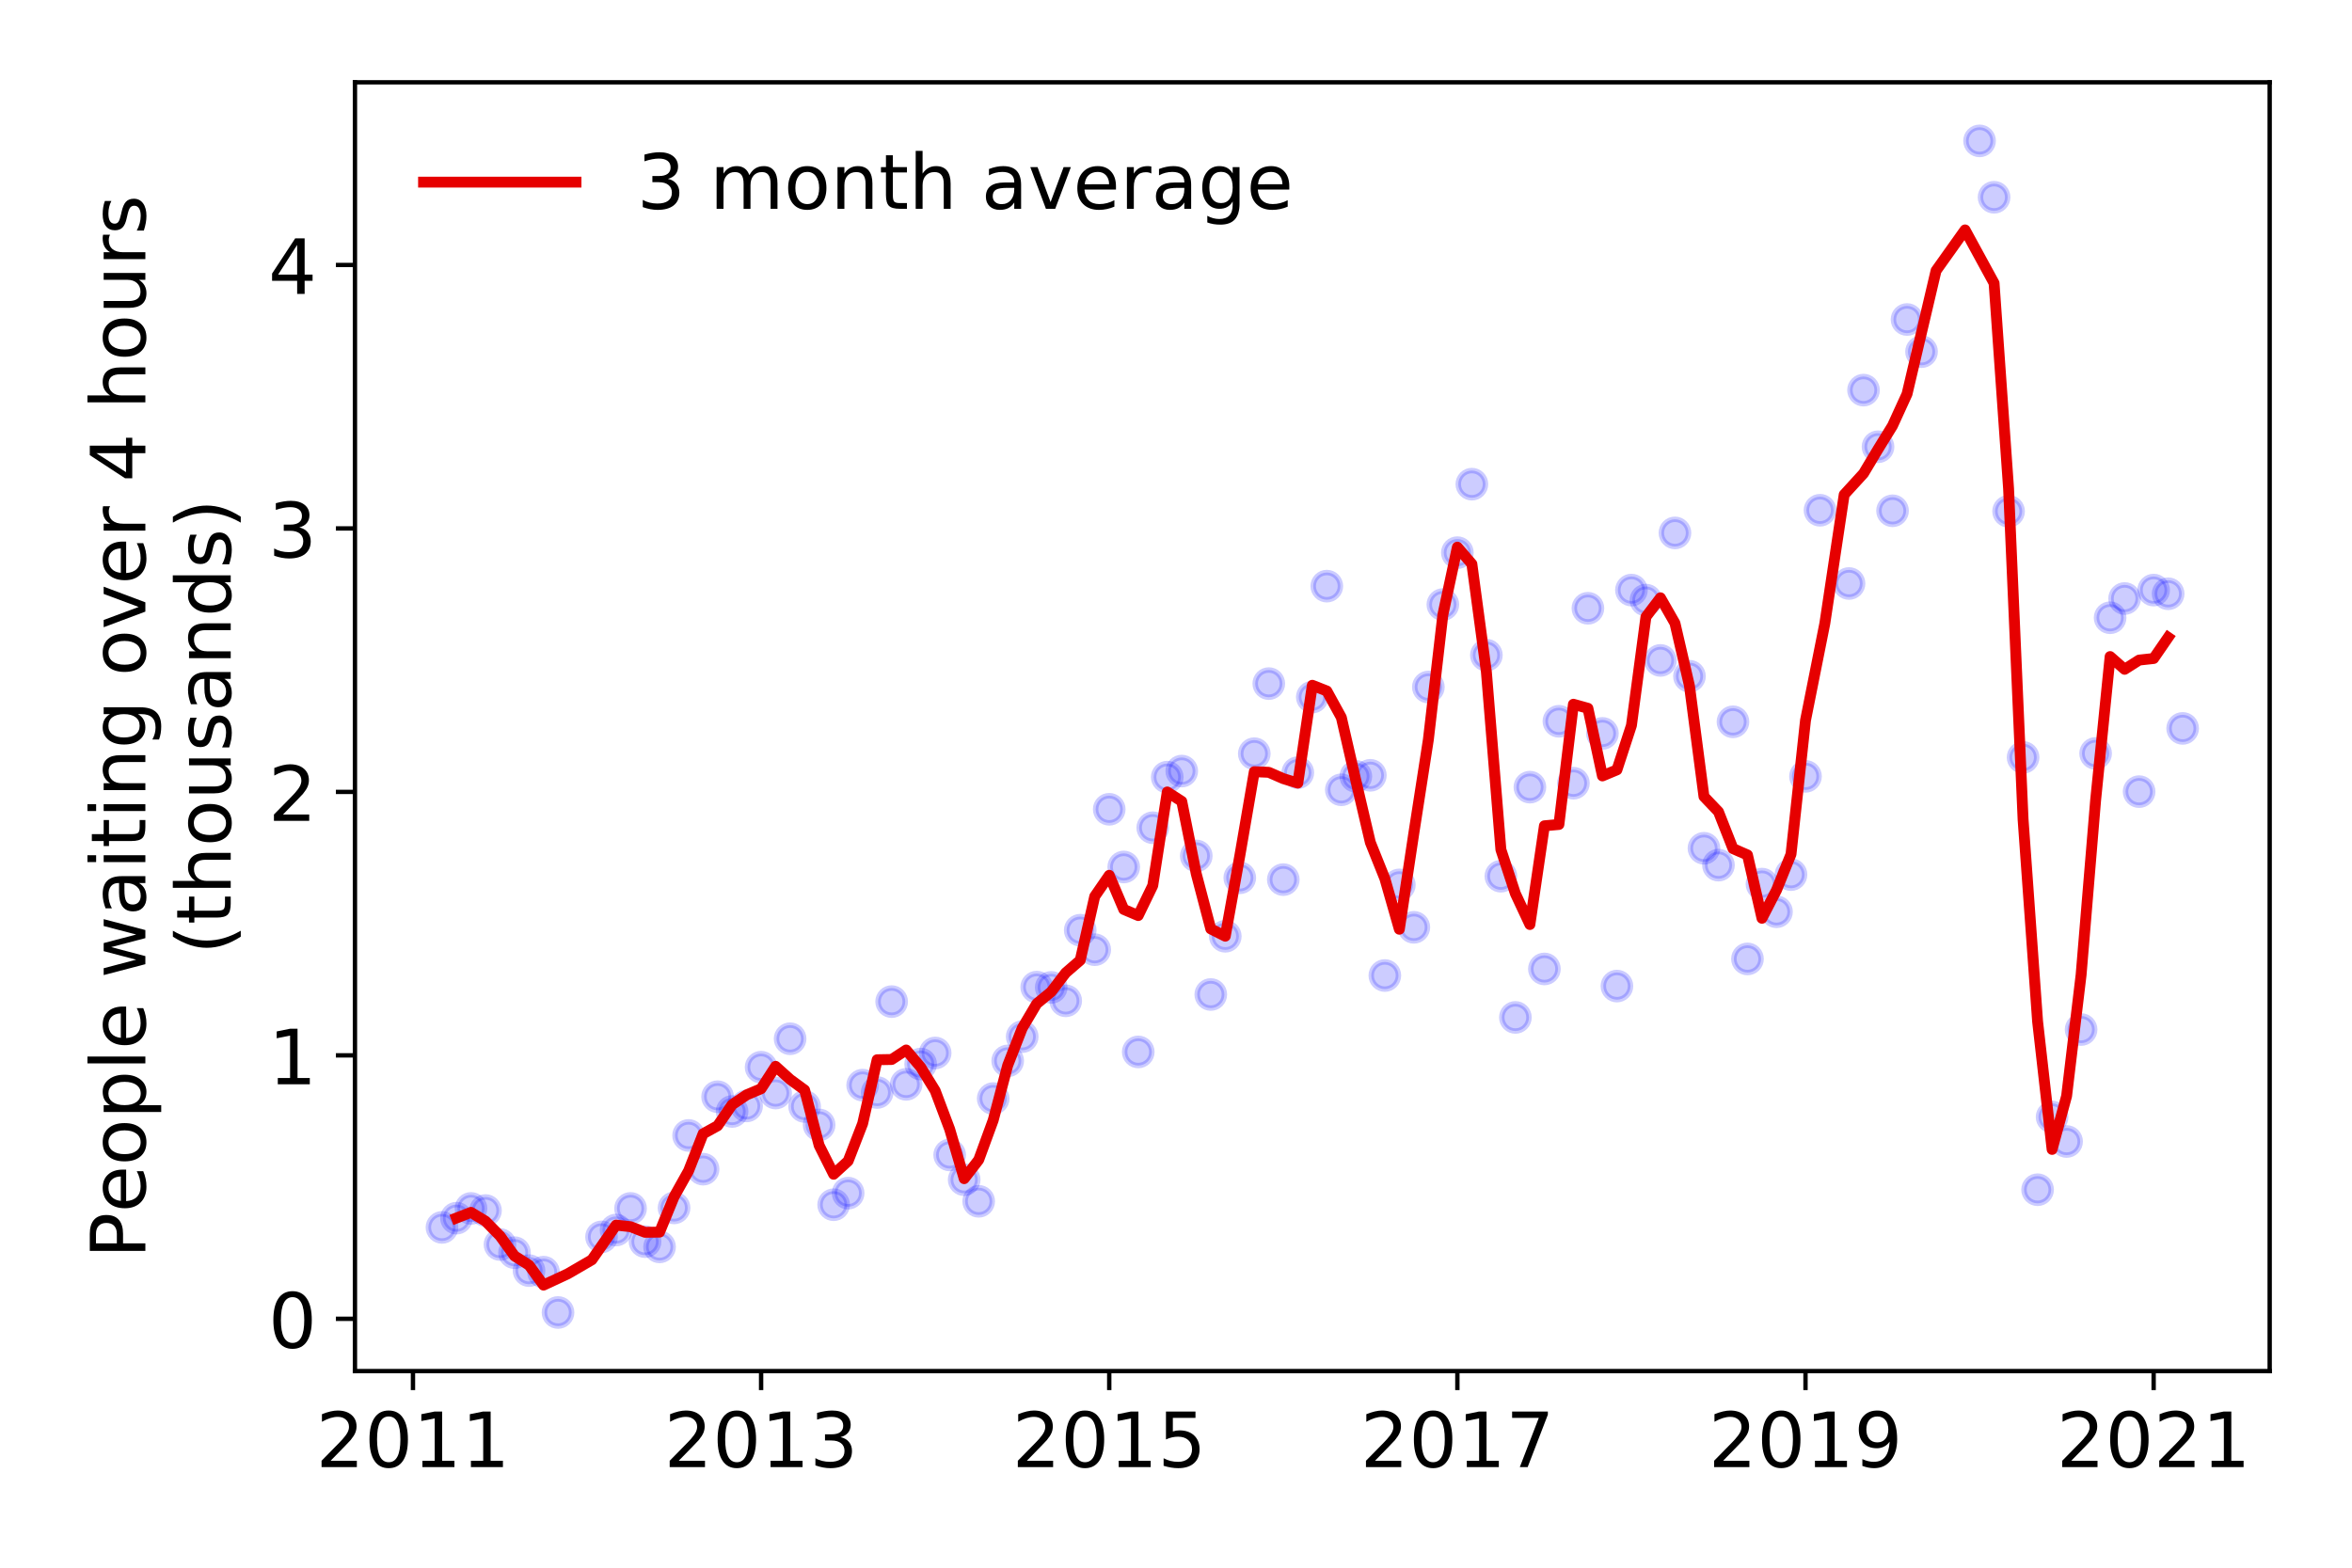 <?xml version="1.0" encoding="utf-8" standalone="no"?>
<!DOCTYPE svg PUBLIC "-//W3C//DTD SVG 1.1//EN"
  "http://www.w3.org/Graphics/SVG/1.1/DTD/svg11.dtd">
<!-- Created with matplotlib (https://matplotlib.org/) -->
<svg height="288pt" version="1.1" viewBox="0 0 432 288" width="432pt" xmlns="http://www.w3.org/2000/svg" xmlns:xlink="http://www.w3.org/1999/xlink">
 <defs>
  <style type="text/css">
*{stroke-linecap:butt;stroke-linejoin:round;}
  </style>
 </defs>
 <g id="figure_1">
  <g id="patch_1">
   <path d="M 0 288 
L 432 288 
L 432 0 
L 0 0 
z
" style="fill:#ffffff;"/>
  </g>
  <g id="axes_1">
   <g id="patch_2">
    <path d="M 65.195 251.88 
L 416.88 251.88 
L 416.88 15.12 
L 65.195 15.12 
z
" style="fill:#ffffff;"/>
   </g>
   <g id="matplotlib.axis_1">
    <g id="xtick_1">
     <g id="line2d_1">
      <defs>
       <path d="M 0 0 
L 0 3.5 
" id="meab09687ea" style="stroke:#000000;stroke-width:0.8;"/>
      </defs>
      <g>
       <use style="stroke:#000000;stroke-width:0.8;" x="75.852" xlink:href="#meab09687ea" y="251.88"/>
      </g>
     </g>
     <g id="text_1">
      <!-- 2011 -->
      <defs>
       <path d="M 19.188 8.297 
L 53.609 8.297 
L 53.609 0 
L 7.328 0 
L 7.328 8.297 
Q 12.938 14.109 22.625 23.891 
Q 32.328 33.688 34.812 36.531 
Q 39.547 41.844 41.422 45.531 
Q 43.312 49.219 43.312 52.781 
Q 43.312 58.594 39.234 62.25 
Q 35.156 65.922 28.609 65.922 
Q 23.969 65.922 18.812 64.312 
Q 13.672 62.703 7.812 59.422 
L 7.812 69.391 
Q 13.766 71.781 18.938 73 
Q 24.125 74.219 28.422 74.219 
Q 39.75 74.219 46.484 68.547 
Q 53.219 62.891 53.219 53.422 
Q 53.219 48.922 51.531 44.891 
Q 49.859 40.875 45.406 35.406 
Q 44.188 33.984 37.641 27.219 
Q 31.109 20.453 19.188 8.297 
z
" id="DejaVuSans-50"/>
       <path d="M 31.781 66.406 
Q 24.172 66.406 20.328 58.906 
Q 16.5 51.422 16.5 36.375 
Q 16.5 21.391 20.328 13.891 
Q 24.172 6.391 31.781 6.391 
Q 39.453 6.391 43.281 13.891 
Q 47.125 21.391 47.125 36.375 
Q 47.125 51.422 43.281 58.906 
Q 39.453 66.406 31.781 66.406 
z
M 31.781 74.219 
Q 44.047 74.219 50.516 64.516 
Q 56.984 54.828 56.984 36.375 
Q 56.984 17.969 50.516 8.266 
Q 44.047 -1.422 31.781 -1.422 
Q 19.531 -1.422 13.062 8.266 
Q 6.594 17.969 6.594 36.375 
Q 6.594 54.828 13.062 64.516 
Q 19.531 74.219 31.781 74.219 
z
" id="DejaVuSans-48"/>
       <path d="M 12.406 8.297 
L 28.516 8.297 
L 28.516 63.922 
L 10.984 60.406 
L 10.984 69.391 
L 28.422 72.906 
L 38.281 72.906 
L 38.281 8.297 
L 54.391 8.297 
L 54.391 0 
L 12.406 0 
z
" id="DejaVuSans-49"/>
      </defs>
      <g transform="translate(58.037 269.518)scale(0.14 -0.14)">
       <use xlink:href="#DejaVuSans-50"/>
       <use x="63.623" xlink:href="#DejaVuSans-48"/>
       <use x="127.246" xlink:href="#DejaVuSans-49"/>
       <use x="190.869" xlink:href="#DejaVuSans-49"/>
      </g>
     </g>
    </g>
    <g id="xtick_2">
     <g id="line2d_2">
      <g>
       <use style="stroke:#000000;stroke-width:0.8;" x="139.795" xlink:href="#meab09687ea" y="251.88"/>
      </g>
     </g>
     <g id="text_2">
      <!-- 2013 -->
      <defs>
       <path d="M 40.578 39.312 
Q 47.656 37.797 51.625 33 
Q 55.609 28.219 55.609 21.188 
Q 55.609 10.406 48.188 4.484 
Q 40.766 -1.422 27.094 -1.422 
Q 22.516 -1.422 17.656 -0.516 
Q 12.797 0.391 7.625 2.203 
L 7.625 11.719 
Q 11.719 9.328 16.594 8.109 
Q 21.484 6.891 26.812 6.891 
Q 36.078 6.891 40.938 10.547 
Q 45.797 14.203 45.797 21.188 
Q 45.797 27.641 41.281 31.266 
Q 36.766 34.906 28.719 34.906 
L 20.219 34.906 
L 20.219 43.016 
L 29.109 43.016 
Q 36.375 43.016 40.234 45.922 
Q 44.094 48.828 44.094 54.297 
Q 44.094 59.906 40.109 62.906 
Q 36.141 65.922 28.719 65.922 
Q 24.656 65.922 20.016 65.031 
Q 15.375 64.156 9.812 62.312 
L 9.812 71.094 
Q 15.438 72.656 20.344 73.438 
Q 25.25 74.219 29.594 74.219 
Q 40.828 74.219 47.359 69.109 
Q 53.906 64.016 53.906 55.328 
Q 53.906 49.266 50.438 45.094 
Q 46.969 40.922 40.578 39.312 
z
" id="DejaVuSans-51"/>
      </defs>
      <g transform="translate(121.98 269.518)scale(0.14 -0.14)">
       <use xlink:href="#DejaVuSans-50"/>
       <use x="63.623" xlink:href="#DejaVuSans-48"/>
       <use x="127.246" xlink:href="#DejaVuSans-49"/>
       <use x="190.869" xlink:href="#DejaVuSans-51"/>
      </g>
     </g>
    </g>
    <g id="xtick_3">
     <g id="line2d_3">
      <g>
       <use style="stroke:#000000;stroke-width:0.8;" x="203.738" xlink:href="#meab09687ea" y="251.88"/>
      </g>
     </g>
     <g id="text_3">
      <!-- 2015 -->
      <defs>
       <path d="M 10.797 72.906 
L 49.516 72.906 
L 49.516 64.594 
L 19.828 64.594 
L 19.828 46.734 
Q 21.969 47.469 24.109 47.828 
Q 26.266 48.188 28.422 48.188 
Q 40.625 48.188 47.75 41.5 
Q 54.891 34.812 54.891 23.391 
Q 54.891 11.625 47.562 5.094 
Q 40.234 -1.422 26.906 -1.422 
Q 22.312 -1.422 17.547 -0.641 
Q 12.797 0.141 7.719 1.703 
L 7.719 11.625 
Q 12.109 9.234 16.797 8.062 
Q 21.484 6.891 26.703 6.891 
Q 35.156 6.891 40.078 11.328 
Q 45.016 15.766 45.016 23.391 
Q 45.016 31 40.078 35.438 
Q 35.156 39.891 26.703 39.891 
Q 22.75 39.891 18.812 39.016 
Q 14.891 38.141 10.797 36.281 
z
" id="DejaVuSans-53"/>
      </defs>
      <g transform="translate(185.923 269.518)scale(0.14 -0.14)">
       <use xlink:href="#DejaVuSans-50"/>
       <use x="63.623" xlink:href="#DejaVuSans-48"/>
       <use x="127.246" xlink:href="#DejaVuSans-49"/>
       <use x="190.869" xlink:href="#DejaVuSans-53"/>
      </g>
     </g>
    </g>
    <g id="xtick_4">
     <g id="line2d_4">
      <g>
       <use style="stroke:#000000;stroke-width:0.8;" x="267.68" xlink:href="#meab09687ea" y="251.88"/>
      </g>
     </g>
     <g id="text_4">
      <!-- 2017 -->
      <defs>
       <path d="M 8.203 72.906 
L 55.078 72.906 
L 55.078 68.703 
L 28.609 0 
L 18.312 0 
L 43.219 64.594 
L 8.203 64.594 
z
" id="DejaVuSans-55"/>
      </defs>
      <g transform="translate(249.865 269.518)scale(0.14 -0.14)">
       <use xlink:href="#DejaVuSans-50"/>
       <use x="63.623" xlink:href="#DejaVuSans-48"/>
       <use x="127.246" xlink:href="#DejaVuSans-49"/>
       <use x="190.869" xlink:href="#DejaVuSans-55"/>
      </g>
     </g>
    </g>
    <g id="xtick_5">
     <g id="line2d_5">
      <g>
       <use style="stroke:#000000;stroke-width:0.8;" x="331.623" xlink:href="#meab09687ea" y="251.88"/>
      </g>
     </g>
     <g id="text_5">
      <!-- 2019 -->
      <defs>
       <path d="M 10.984 1.516 
L 10.984 10.5 
Q 14.703 8.734 18.5 7.812 
Q 22.312 6.891 25.984 6.891 
Q 35.75 6.891 40.891 13.453 
Q 46.047 20.016 46.781 33.406 
Q 43.953 29.203 39.594 26.953 
Q 35.25 24.703 29.984 24.703 
Q 19.047 24.703 12.672 31.312 
Q 6.297 37.938 6.297 49.422 
Q 6.297 60.641 12.938 67.422 
Q 19.578 74.219 30.609 74.219 
Q 43.266 74.219 49.922 64.516 
Q 56.594 54.828 56.594 36.375 
Q 56.594 19.141 48.406 8.859 
Q 40.234 -1.422 26.422 -1.422 
Q 22.703 -1.422 18.891 -0.688 
Q 15.094 0.047 10.984 1.516 
z
M 30.609 32.422 
Q 37.25 32.422 41.125 36.953 
Q 45.016 41.5 45.016 49.422 
Q 45.016 57.281 41.125 61.844 
Q 37.25 66.406 30.609 66.406 
Q 23.969 66.406 20.094 61.844 
Q 16.219 57.281 16.219 49.422 
Q 16.219 41.5 20.094 36.953 
Q 23.969 32.422 30.609 32.422 
z
" id="DejaVuSans-57"/>
      </defs>
      <g transform="translate(313.808 269.518)scale(0.14 -0.14)">
       <use xlink:href="#DejaVuSans-50"/>
       <use x="63.623" xlink:href="#DejaVuSans-48"/>
       <use x="127.246" xlink:href="#DejaVuSans-49"/>
       <use x="190.869" xlink:href="#DejaVuSans-57"/>
      </g>
     </g>
    </g>
    <g id="xtick_6">
     <g id="line2d_6">
      <g>
       <use style="stroke:#000000;stroke-width:0.8;" x="395.566" xlink:href="#meab09687ea" y="251.88"/>
      </g>
     </g>
     <g id="text_6">
      <!-- 2021 -->
      <g transform="translate(377.751 269.518)scale(0.14 -0.14)">
       <use xlink:href="#DejaVuSans-50"/>
       <use x="63.623" xlink:href="#DejaVuSans-48"/>
       <use x="127.246" xlink:href="#DejaVuSans-50"/>
       <use x="190.869" xlink:href="#DejaVuSans-49"/>
      </g>
     </g>
    </g>
   </g>
   <g id="matplotlib.axis_2">
    <g id="ytick_1">
     <g id="line2d_7">
      <defs>
       <path d="M 0 0 
L -3.5 0 
" id="m42b4fc6ea0" style="stroke:#000000;stroke-width:0.8;"/>
      </defs>
      <g>
       <use style="stroke:#000000;stroke-width:0.8;" x="65.195" xlink:href="#m42b4fc6ea0" y="242.28"/>
      </g>
     </g>
     <g id="text_7">
      <!-- 0 -->
      <g transform="translate(49.288 247.599)scale(0.14 -0.14)">
       <use xlink:href="#DejaVuSans-48"/>
      </g>
     </g>
    </g>
    <g id="ytick_2">
     <g id="line2d_8">
      <g>
       <use style="stroke:#000000;stroke-width:0.8;" x="65.195" xlink:href="#m42b4fc6ea0" y="193.879"/>
      </g>
     </g>
     <g id="text_8">
      <!-- 1 -->
      <g transform="translate(49.288 199.198)scale(0.14 -0.14)">
       <use xlink:href="#DejaVuSans-49"/>
      </g>
     </g>
    </g>
    <g id="ytick_3">
     <g id="line2d_9">
      <g>
       <use style="stroke:#000000;stroke-width:0.8;" x="65.195" xlink:href="#m42b4fc6ea0" y="145.479"/>
      </g>
     </g>
     <g id="text_9">
      <!-- 2 -->
      <g transform="translate(49.288 150.798)scale(0.14 -0.14)">
       <use xlink:href="#DejaVuSans-50"/>
      </g>
     </g>
    </g>
    <g id="ytick_4">
     <g id="line2d_10">
      <g>
       <use style="stroke:#000000;stroke-width:0.8;" x="65.195" xlink:href="#m42b4fc6ea0" y="97.079"/>
      </g>
     </g>
     <g id="text_10">
      <!-- 3 -->
      <g transform="translate(49.288 102.398)scale(0.14 -0.14)">
       <use xlink:href="#DejaVuSans-51"/>
      </g>
     </g>
    </g>
    <g id="ytick_5">
     <g id="line2d_11">
      <g>
       <use style="stroke:#000000;stroke-width:0.8;" x="65.195" xlink:href="#m42b4fc6ea0" y="48.678"/>
      </g>
     </g>
     <g id="text_11">
      <!-- 4 -->
      <defs>
       <path d="M 37.797 64.312 
L 12.891 25.391 
L 37.797 25.391 
z
M 35.203 72.906 
L 47.609 72.906 
L 47.609 25.391 
L 58.016 25.391 
L 58.016 17.188 
L 47.609 17.188 
L 47.609 0 
L 37.797 0 
L 37.797 17.188 
L 4.891 17.188 
L 4.891 26.703 
z
" id="DejaVuSans-52"/>
      </defs>
      <g transform="translate(49.288 53.997)scale(0.14 -0.14)">
       <use xlink:href="#DejaVuSans-52"/>
      </g>
     </g>
    </g>
    <g id="text_12">
     <!-- People waiting over 4 hours -->
     <defs>
      <path d="M 19.672 64.797 
L 19.672 37.406 
L 32.078 37.406 
Q 38.969 37.406 42.719 40.969 
Q 46.484 44.531 46.484 51.125 
Q 46.484 57.672 42.719 61.234 
Q 38.969 64.797 32.078 64.797 
z
M 9.812 72.906 
L 32.078 72.906 
Q 44.344 72.906 50.609 67.359 
Q 56.891 61.812 56.891 51.125 
Q 56.891 40.328 50.609 34.812 
Q 44.344 29.297 32.078 29.297 
L 19.672 29.297 
L 19.672 0 
L 9.812 0 
z
" id="DejaVuSans-80"/>
      <path d="M 56.203 29.594 
L 56.203 25.203 
L 14.891 25.203 
Q 15.484 15.922 20.484 11.062 
Q 25.484 6.203 34.422 6.203 
Q 39.594 6.203 44.453 7.469 
Q 49.312 8.734 54.109 11.281 
L 54.109 2.781 
Q 49.266 0.734 44.188 -0.344 
Q 39.109 -1.422 33.891 -1.422 
Q 20.797 -1.422 13.156 6.188 
Q 5.516 13.812 5.516 26.812 
Q 5.516 40.234 12.766 48.109 
Q 20.016 56 32.328 56 
Q 43.359 56 49.781 48.891 
Q 56.203 41.797 56.203 29.594 
z
M 47.219 32.234 
Q 47.125 39.594 43.094 43.984 
Q 39.062 48.391 32.422 48.391 
Q 24.906 48.391 20.391 44.141 
Q 15.875 39.891 15.188 32.172 
z
" id="DejaVuSans-101"/>
      <path d="M 30.609 48.391 
Q 23.391 48.391 19.188 42.75 
Q 14.984 37.109 14.984 27.297 
Q 14.984 17.484 19.156 11.844 
Q 23.344 6.203 30.609 6.203 
Q 37.797 6.203 41.984 11.859 
Q 46.188 17.531 46.188 27.297 
Q 46.188 37.016 41.984 42.703 
Q 37.797 48.391 30.609 48.391 
z
M 30.609 56 
Q 42.328 56 49.016 48.375 
Q 55.719 40.766 55.719 27.297 
Q 55.719 13.875 49.016 6.219 
Q 42.328 -1.422 30.609 -1.422 
Q 18.844 -1.422 12.172 6.219 
Q 5.516 13.875 5.516 27.297 
Q 5.516 40.766 12.172 48.375 
Q 18.844 56 30.609 56 
z
" id="DejaVuSans-111"/>
      <path d="M 18.109 8.203 
L 18.109 -20.797 
L 9.078 -20.797 
L 9.078 54.688 
L 18.109 54.688 
L 18.109 46.391 
Q 20.953 51.266 25.266 53.625 
Q 29.594 56 35.594 56 
Q 45.562 56 51.781 48.094 
Q 58.016 40.188 58.016 27.297 
Q 58.016 14.406 51.781 6.484 
Q 45.562 -1.422 35.594 -1.422 
Q 29.594 -1.422 25.266 0.953 
Q 20.953 3.328 18.109 8.203 
z
M 48.688 27.297 
Q 48.688 37.203 44.609 42.844 
Q 40.531 48.484 33.406 48.484 
Q 26.266 48.484 22.188 42.844 
Q 18.109 37.203 18.109 27.297 
Q 18.109 17.391 22.188 11.75 
Q 26.266 6.109 33.406 6.109 
Q 40.531 6.109 44.609 11.75 
Q 48.688 17.391 48.688 27.297 
z
" id="DejaVuSans-112"/>
      <path d="M 9.422 75.984 
L 18.406 75.984 
L 18.406 0 
L 9.422 0 
z
" id="DejaVuSans-108"/>
      <path id="DejaVuSans-32"/>
      <path d="M 4.203 54.688 
L 13.188 54.688 
L 24.422 12.016 
L 35.594 54.688 
L 46.188 54.688 
L 57.422 12.016 
L 68.609 54.688 
L 77.594 54.688 
L 63.281 0 
L 52.688 0 
L 40.922 44.828 
L 29.109 0 
L 18.5 0 
z
" id="DejaVuSans-119"/>
      <path d="M 34.281 27.484 
Q 23.391 27.484 19.188 25 
Q 14.984 22.516 14.984 16.5 
Q 14.984 11.719 18.141 8.906 
Q 21.297 6.109 26.703 6.109 
Q 34.188 6.109 38.703 11.406 
Q 43.219 16.703 43.219 25.484 
L 43.219 27.484 
z
M 52.203 31.203 
L 52.203 0 
L 43.219 0 
L 43.219 8.297 
Q 40.141 3.328 35.547 0.953 
Q 30.953 -1.422 24.312 -1.422 
Q 15.922 -1.422 10.953 3.297 
Q 6 8.016 6 15.922 
Q 6 25.141 12.172 29.828 
Q 18.359 34.516 30.609 34.516 
L 43.219 34.516 
L 43.219 35.406 
Q 43.219 41.609 39.141 45 
Q 35.062 48.391 27.688 48.391 
Q 23 48.391 18.547 47.266 
Q 14.109 46.141 10.016 43.891 
L 10.016 52.203 
Q 14.938 54.109 19.578 55.047 
Q 24.219 56 28.609 56 
Q 40.484 56 46.344 49.844 
Q 52.203 43.703 52.203 31.203 
z
" id="DejaVuSans-97"/>
      <path d="M 9.422 54.688 
L 18.406 54.688 
L 18.406 0 
L 9.422 0 
z
M 9.422 75.984 
L 18.406 75.984 
L 18.406 64.594 
L 9.422 64.594 
z
" id="DejaVuSans-105"/>
      <path d="M 18.312 70.219 
L 18.312 54.688 
L 36.812 54.688 
L 36.812 47.703 
L 18.312 47.703 
L 18.312 18.016 
Q 18.312 11.328 20.141 9.422 
Q 21.969 7.516 27.594 7.516 
L 36.812 7.516 
L 36.812 0 
L 27.594 0 
Q 17.188 0 13.234 3.875 
Q 9.281 7.766 9.281 18.016 
L 9.281 47.703 
L 2.688 47.703 
L 2.688 54.688 
L 9.281 54.688 
L 9.281 70.219 
z
" id="DejaVuSans-116"/>
      <path d="M 54.891 33.016 
L 54.891 0 
L 45.906 0 
L 45.906 32.719 
Q 45.906 40.484 42.875 44.328 
Q 39.844 48.188 33.797 48.188 
Q 26.516 48.188 22.312 43.547 
Q 18.109 38.922 18.109 30.906 
L 18.109 0 
L 9.078 0 
L 9.078 54.688 
L 18.109 54.688 
L 18.109 46.188 
Q 21.344 51.125 25.703 53.562 
Q 30.078 56 35.797 56 
Q 45.219 56 50.047 50.172 
Q 54.891 44.344 54.891 33.016 
z
" id="DejaVuSans-110"/>
      <path d="M 45.406 27.984 
Q 45.406 37.75 41.375 43.109 
Q 37.359 48.484 30.078 48.484 
Q 22.859 48.484 18.828 43.109 
Q 14.797 37.75 14.797 27.984 
Q 14.797 18.266 18.828 12.891 
Q 22.859 7.516 30.078 7.516 
Q 37.359 7.516 41.375 12.891 
Q 45.406 18.266 45.406 27.984 
z
M 54.391 6.781 
Q 54.391 -7.172 48.188 -13.984 
Q 42 -20.797 29.203 -20.797 
Q 24.469 -20.797 20.266 -20.094 
Q 16.062 -19.391 12.109 -17.922 
L 12.109 -9.188 
Q 16.062 -11.328 19.922 -12.344 
Q 23.781 -13.375 27.781 -13.375 
Q 36.625 -13.375 41.016 -8.766 
Q 45.406 -4.156 45.406 5.172 
L 45.406 9.625 
Q 42.625 4.781 38.281 2.391 
Q 33.938 0 27.875 0 
Q 17.828 0 11.672 7.656 
Q 5.516 15.328 5.516 27.984 
Q 5.516 40.672 11.672 48.328 
Q 17.828 56 27.875 56 
Q 33.938 56 38.281 53.609 
Q 42.625 51.219 45.406 46.391 
L 45.406 54.688 
L 54.391 54.688 
z
" id="DejaVuSans-103"/>
      <path d="M 2.984 54.688 
L 12.5 54.688 
L 29.594 8.797 
L 46.688 54.688 
L 56.203 54.688 
L 35.688 0 
L 23.484 0 
z
" id="DejaVuSans-118"/>
      <path d="M 41.109 46.297 
Q 39.594 47.172 37.812 47.578 
Q 36.031 48 33.891 48 
Q 26.266 48 22.188 43.047 
Q 18.109 38.094 18.109 28.812 
L 18.109 0 
L 9.078 0 
L 9.078 54.688 
L 18.109 54.688 
L 18.109 46.188 
Q 20.953 51.172 25.484 53.578 
Q 30.031 56 36.531 56 
Q 37.453 56 38.578 55.875 
Q 39.703 55.766 41.062 55.516 
z
" id="DejaVuSans-114"/>
      <path d="M 54.891 33.016 
L 54.891 0 
L 45.906 0 
L 45.906 32.719 
Q 45.906 40.484 42.875 44.328 
Q 39.844 48.188 33.797 48.188 
Q 26.516 48.188 22.312 43.547 
Q 18.109 38.922 18.109 30.906 
L 18.109 0 
L 9.078 0 
L 9.078 75.984 
L 18.109 75.984 
L 18.109 46.188 
Q 21.344 51.125 25.703 53.562 
Q 30.078 56 35.797 56 
Q 45.219 56 50.047 50.172 
Q 54.891 44.344 54.891 33.016 
z
" id="DejaVuSans-104"/>
      <path d="M 8.5 21.578 
L 8.5 54.688 
L 17.484 54.688 
L 17.484 21.922 
Q 17.484 14.156 20.5 10.266 
Q 23.531 6.391 29.594 6.391 
Q 36.859 6.391 41.078 11.031 
Q 45.312 15.672 45.312 23.688 
L 45.312 54.688 
L 54.297 54.688 
L 54.297 0 
L 45.312 0 
L 45.312 8.406 
Q 42.047 3.422 37.719 1 
Q 33.406 -1.422 27.688 -1.422 
Q 18.266 -1.422 13.375 4.438 
Q 8.5 10.297 8.5 21.578 
z
M 31.109 56 
z
" id="DejaVuSans-117"/>
      <path d="M 44.281 53.078 
L 44.281 44.578 
Q 40.484 46.531 36.375 47.5 
Q 32.281 48.484 27.875 48.484 
Q 21.188 48.484 17.844 46.438 
Q 14.5 44.391 14.5 40.281 
Q 14.5 37.156 16.891 35.375 
Q 19.281 33.594 26.516 31.984 
L 29.594 31.297 
Q 39.156 29.25 43.188 25.516 
Q 47.219 21.781 47.219 15.094 
Q 47.219 7.469 41.188 3.016 
Q 35.156 -1.422 24.609 -1.422 
Q 20.219 -1.422 15.453 -0.562 
Q 10.688 0.297 5.422 2 
L 5.422 11.281 
Q 10.406 8.688 15.234 7.391 
Q 20.062 6.109 24.812 6.109 
Q 31.156 6.109 34.562 8.281 
Q 37.984 10.453 37.984 14.406 
Q 37.984 18.062 35.516 20.016 
Q 33.062 21.969 24.703 23.781 
L 21.578 24.516 
Q 13.234 26.266 9.516 29.906 
Q 5.812 33.547 5.812 39.891 
Q 5.812 47.609 11.281 51.797 
Q 16.75 56 26.812 56 
Q 31.781 56 36.172 55.266 
Q 40.578 54.547 44.281 53.078 
z
" id="DejaVuSans-115"/>
     </defs>
     <g transform="translate(26.699 231.175)rotate(-90)scale(0.14 -0.14)">
      <use xlink:href="#DejaVuSans-80"/>
      <use x="60.256" xlink:href="#DejaVuSans-101"/>
      <use x="121.779" xlink:href="#DejaVuSans-111"/>
      <use x="182.961" xlink:href="#DejaVuSans-112"/>
      <use x="246.438" xlink:href="#DejaVuSans-108"/>
      <use x="274.221" xlink:href="#DejaVuSans-101"/>
      <use x="335.744" xlink:href="#DejaVuSans-32"/>
      <use x="367.531" xlink:href="#DejaVuSans-119"/>
      <use x="449.318" xlink:href="#DejaVuSans-97"/>
      <use x="510.598" xlink:href="#DejaVuSans-105"/>
      <use x="538.381" xlink:href="#DejaVuSans-116"/>
      <use x="577.59" xlink:href="#DejaVuSans-105"/>
      <use x="605.373" xlink:href="#DejaVuSans-110"/>
      <use x="668.752" xlink:href="#DejaVuSans-103"/>
      <use x="732.229" xlink:href="#DejaVuSans-32"/>
      <use x="764.016" xlink:href="#DejaVuSans-111"/>
      <use x="825.197" xlink:href="#DejaVuSans-118"/>
      <use x="884.377" xlink:href="#DejaVuSans-101"/>
      <use x="945.9" xlink:href="#DejaVuSans-114"/>
      <use x="987.014" xlink:href="#DejaVuSans-32"/>
      <use x="1018.801" xlink:href="#DejaVuSans-52"/>
      <use x="1082.424" xlink:href="#DejaVuSans-32"/>
      <use x="1114.211" xlink:href="#DejaVuSans-104"/>
      <use x="1177.59" xlink:href="#DejaVuSans-111"/>
      <use x="1238.771" xlink:href="#DejaVuSans-117"/>
      <use x="1302.15" xlink:href="#DejaVuSans-114"/>
      <use x="1343.264" xlink:href="#DejaVuSans-115"/>
     </g>
     <!-- (thousands) -->
     <defs>
      <path d="M 31 75.875 
Q 24.469 64.656 21.281 53.656 
Q 18.109 42.672 18.109 31.391 
Q 18.109 20.125 21.312 9.062 
Q 24.516 -2 31 -13.188 
L 23.188 -13.188 
Q 15.875 -1.703 12.234 9.375 
Q 8.594 20.453 8.594 31.391 
Q 8.594 42.281 12.203 53.312 
Q 15.828 64.359 23.188 75.875 
z
" id="DejaVuSans-40"/>
      <path d="M 45.406 46.391 
L 45.406 75.984 
L 54.391 75.984 
L 54.391 0 
L 45.406 0 
L 45.406 8.203 
Q 42.578 3.328 38.25 0.953 
Q 33.938 -1.422 27.875 -1.422 
Q 17.969 -1.422 11.734 6.484 
Q 5.516 14.406 5.516 27.297 
Q 5.516 40.188 11.734 48.094 
Q 17.969 56 27.875 56 
Q 33.938 56 38.25 53.625 
Q 42.578 51.266 45.406 46.391 
z
M 14.797 27.297 
Q 14.797 17.391 18.875 11.75 
Q 22.953 6.109 30.078 6.109 
Q 37.203 6.109 41.297 11.75 
Q 45.406 17.391 45.406 27.297 
Q 45.406 37.203 41.297 42.844 
Q 37.203 48.484 30.078 48.484 
Q 22.953 48.484 18.875 42.844 
Q 14.797 37.203 14.797 27.297 
z
" id="DejaVuSans-100"/>
      <path d="M 8.016 75.875 
L 15.828 75.875 
Q 23.141 64.359 26.781 53.312 
Q 30.422 42.281 30.422 31.391 
Q 30.422 20.453 26.781 9.375 
Q 23.141 -1.703 15.828 -13.188 
L 8.016 -13.188 
Q 14.5 -2 17.703 9.062 
Q 20.906 20.125 20.906 31.391 
Q 20.906 42.672 17.703 53.656 
Q 14.5 64.656 8.016 75.875 
z
" id="DejaVuSans-41"/>
     </defs>
     <g transform="translate(42.376 175.325)rotate(-90)scale(0.14 -0.14)">
      <use xlink:href="#DejaVuSans-40"/>
      <use x="39.014" xlink:href="#DejaVuSans-116"/>
      <use x="78.223" xlink:href="#DejaVuSans-104"/>
      <use x="141.602" xlink:href="#DejaVuSans-111"/>
      <use x="202.783" xlink:href="#DejaVuSans-117"/>
      <use x="266.162" xlink:href="#DejaVuSans-115"/>
      <use x="318.262" xlink:href="#DejaVuSans-97"/>
      <use x="379.541" xlink:href="#DejaVuSans-110"/>
      <use x="442.92" xlink:href="#DejaVuSans-100"/>
      <use x="506.396" xlink:href="#DejaVuSans-115"/>
      <use x="558.496" xlink:href="#DejaVuSans-41"/>
     </g>
    </g>
   </g>
   <g id="line2d_12">
    <defs>
     <path d="M 0 2.5 
C 0.663 2.5 1.299 2.237 1.768 1.768 
C 2.237 1.299 2.5 0.663 2.5 0 
C 2.5 -0.663 2.237 -1.299 1.768 -1.768 
C 1.299 -2.237 0.663 -2.5 0 -2.5 
C -0.663 -2.5 -1.299 -2.237 -1.768 -1.768 
C -2.237 -1.299 -2.5 -0.663 -2.5 0 
C -2.5 0.663 -2.237 1.299 -1.768 1.768 
C -1.299 2.237 -0.663 2.5 0 2.5 
z
" id="m31c9dea603" style="stroke:#0000ff;stroke-opacity:0.2;"/>
    </defs>
    <g clip-path="url(#p17f8a2de44)">
     <use style="fill:#0000ff;fill-opacity:0.2;stroke:#0000ff;stroke-opacity:0.2;" x="400.894" xlink:href="#m31c9dea603" y="133.815"/>
     <use style="fill:#0000ff;fill-opacity:0.2;stroke:#0000ff;stroke-opacity:0.2;" x="398.23" xlink:href="#m31c9dea603" y="109.082"/>
     <use style="fill:#0000ff;fill-opacity:0.2;stroke:#0000ff;stroke-opacity:0.2;" x="395.566" xlink:href="#m31c9dea603" y="108.404"/>
     <use style="fill:#0000ff;fill-opacity:0.2;stroke:#0000ff;stroke-opacity:0.2;" x="392.901" xlink:href="#m31c9dea603" y="145.431"/>
     <use style="fill:#0000ff;fill-opacity:0.2;stroke:#0000ff;stroke-opacity:0.2;" x="390.237" xlink:href="#m31c9dea603" y="109.953"/>
     <use style="fill:#0000ff;fill-opacity:0.2;stroke:#0000ff;stroke-opacity:0.2;" x="387.573" xlink:href="#m31c9dea603" y="113.486"/>
     <use style="fill:#0000ff;fill-opacity:0.2;stroke:#0000ff;stroke-opacity:0.2;" x="384.909" xlink:href="#m31c9dea603" y="138.413"/>
     <use style="fill:#0000ff;fill-opacity:0.2;stroke:#0000ff;stroke-opacity:0.2;" x="382.244" xlink:href="#m31c9dea603" y="189.136"/>
     <use style="fill:#0000ff;fill-opacity:0.2;stroke:#0000ff;stroke-opacity:0.2;" x="379.58" xlink:href="#m31c9dea603" y="209.706"/>
     <use style="fill:#0000ff;fill-opacity:0.2;stroke:#0000ff;stroke-opacity:0.2;" x="376.916" xlink:href="#m31c9dea603" y="205.205"/>
     <use style="fill:#0000ff;fill-opacity:0.2;stroke:#0000ff;stroke-opacity:0.2;" x="374.252" xlink:href="#m31c9dea603" y="218.564"/>
     <use style="fill:#0000ff;fill-opacity:0.2;stroke:#0000ff;stroke-opacity:0.2;" x="371.587" xlink:href="#m31c9dea603" y="139.139"/>
     <use style="fill:#0000ff;fill-opacity:0.2;stroke:#0000ff;stroke-opacity:0.2;" x="368.923" xlink:href="#m31c9dea603" y="93.933"/>
     <use style="fill:#0000ff;fill-opacity:0.2;stroke:#0000ff;stroke-opacity:0.2;" x="366.259" xlink:href="#m31c9dea603" y="36.239"/>
     <use style="fill:#0000ff;fill-opacity:0.2;stroke:#0000ff;stroke-opacity:0.2;" x="363.594" xlink:href="#m31c9dea603" y="25.882"/>
     <use style="fill:#0000ff;fill-opacity:0.2;stroke:#0000ff;stroke-opacity:0.2;" x="352.937" xlink:href="#m31c9dea603" y="64.602"/>
     <use style="fill:#0000ff;fill-opacity:0.2;stroke:#0000ff;stroke-opacity:0.2;" x="350.273" xlink:href="#m31c9dea603" y="58.697"/>
     <use style="fill:#0000ff;fill-opacity:0.2;stroke:#0000ff;stroke-opacity:0.2;" x="347.609" xlink:href="#m31c9dea603" y="93.836"/>
     <use style="fill:#0000ff;fill-opacity:0.2;stroke:#0000ff;stroke-opacity:0.2;" x="344.944" xlink:href="#m31c9dea603" y="82.075"/>
     <use style="fill:#0000ff;fill-opacity:0.2;stroke:#0000ff;stroke-opacity:0.2;" x="342.28" xlink:href="#m31c9dea603" y="71.669"/>
     <use style="fill:#0000ff;fill-opacity:0.2;stroke:#0000ff;stroke-opacity:0.2;" x="339.616" xlink:href="#m31c9dea603" y="107.194"/>
     <use style="fill:#0000ff;fill-opacity:0.2;stroke:#0000ff;stroke-opacity:0.2;" x="334.287" xlink:href="#m31c9dea603" y="93.739"/>
     <use style="fill:#0000ff;fill-opacity:0.2;stroke:#0000ff;stroke-opacity:0.2;" x="331.623" xlink:href="#m31c9dea603" y="142.623"/>
     <use style="fill:#0000ff;fill-opacity:0.2;stroke:#0000ff;stroke-opacity:0.2;" x="328.959" xlink:href="#m31c9dea603" y="160.677"/>
     <use style="fill:#0000ff;fill-opacity:0.2;stroke:#0000ff;stroke-opacity:0.2;" x="326.294" xlink:href="#m31c9dea603" y="167.501"/>
     <use style="fill:#0000ff;fill-opacity:0.2;stroke:#0000ff;stroke-opacity:0.2;" x="323.63" xlink:href="#m31c9dea603" y="162.419"/>
     <use style="fill:#0000ff;fill-opacity:0.2;stroke:#0000ff;stroke-opacity:0.2;" x="320.966" xlink:href="#m31c9dea603" y="176.165"/>
     <use style="fill:#0000ff;fill-opacity:0.2;stroke:#0000ff;stroke-opacity:0.2;" x="318.302" xlink:href="#m31c9dea603" y="132.605"/>
     <use style="fill:#0000ff;fill-opacity:0.2;stroke:#0000ff;stroke-opacity:0.2;" x="315.637" xlink:href="#m31c9dea603" y="158.934"/>
     <use style="fill:#0000ff;fill-opacity:0.2;stroke:#0000ff;stroke-opacity:0.2;" x="312.973" xlink:href="#m31c9dea603" y="155.837"/>
     <use style="fill:#0000ff;fill-opacity:0.2;stroke:#0000ff;stroke-opacity:0.2;" x="310.309" xlink:href="#m31c9dea603" y="124.231"/>
     <use style="fill:#0000ff;fill-opacity:0.2;stroke:#0000ff;stroke-opacity:0.2;" x="307.645" xlink:href="#m31c9dea603" y="97.902"/>
     <use style="fill:#0000ff;fill-opacity:0.2;stroke:#0000ff;stroke-opacity:0.2;" x="304.98" xlink:href="#m31c9dea603" y="121.327"/>
     <use style="fill:#0000ff;fill-opacity:0.2;stroke:#0000ff;stroke-opacity:0.2;" x="302.316" xlink:href="#m31c9dea603" y="110.244"/>
     <use style="fill:#0000ff;fill-opacity:0.2;stroke:#0000ff;stroke-opacity:0.2;" x="299.652" xlink:href="#m31c9dea603" y="108.404"/>
     <use style="fill:#0000ff;fill-opacity:0.2;stroke:#0000ff;stroke-opacity:0.2;" x="296.987" xlink:href="#m31c9dea603" y="181.15"/>
     <use style="fill:#0000ff;fill-opacity:0.2;stroke:#0000ff;stroke-opacity:0.2;" x="294.323" xlink:href="#m31c9dea603" y="134.734"/>
     <use style="fill:#0000ff;fill-opacity:0.2;stroke:#0000ff;stroke-opacity:0.2;" x="291.659" xlink:href="#m31c9dea603" y="111.744"/>
     <use style="fill:#0000ff;fill-opacity:0.2;stroke:#0000ff;stroke-opacity:0.2;" x="288.995" xlink:href="#m31c9dea603" y="143.882"/>
     <use style="fill:#0000ff;fill-opacity:0.2;stroke:#0000ff;stroke-opacity:0.2;" x="286.33" xlink:href="#m31c9dea603" y="132.508"/>
     <use style="fill:#0000ff;fill-opacity:0.2;stroke:#0000ff;stroke-opacity:0.2;" x="283.666" xlink:href="#m31c9dea603" y="178.004"/>
     <use style="fill:#0000ff;fill-opacity:0.2;stroke:#0000ff;stroke-opacity:0.2;" x="281.002" xlink:href="#m31c9dea603" y="144.608"/>
     <use style="fill:#0000ff;fill-opacity:0.2;stroke:#0000ff;stroke-opacity:0.2;" x="278.337" xlink:href="#m31c9dea603" y="186.91"/>
     <use style="fill:#0000ff;fill-opacity:0.2;stroke:#0000ff;stroke-opacity:0.2;" x="275.673" xlink:href="#m31c9dea603" y="160.967"/>
     <use style="fill:#0000ff;fill-opacity:0.2;stroke:#0000ff;stroke-opacity:0.2;" x="273.009" xlink:href="#m31c9dea603" y="120.359"/>
     <use style="fill:#0000ff;fill-opacity:0.2;stroke:#0000ff;stroke-opacity:0.2;" x="270.345" xlink:href="#m31c9dea603" y="88.947"/>
     <use style="fill:#0000ff;fill-opacity:0.2;stroke:#0000ff;stroke-opacity:0.2;" x="267.68" xlink:href="#m31c9dea603" y="101.532"/>
     <use style="fill:#0000ff;fill-opacity:0.2;stroke:#0000ff;stroke-opacity:0.2;" x="265.016" xlink:href="#m31c9dea603" y="111.066"/>
     <use style="fill:#0000ff;fill-opacity:0.2;stroke:#0000ff;stroke-opacity:0.2;" x="262.352" xlink:href="#m31c9dea603" y="126.216"/>
     <use style="fill:#0000ff;fill-opacity:0.2;stroke:#0000ff;stroke-opacity:0.2;" x="259.687" xlink:href="#m31c9dea603" y="170.357"/>
     <use style="fill:#0000ff;fill-opacity:0.2;stroke:#0000ff;stroke-opacity:0.2;" x="257.023" xlink:href="#m31c9dea603" y="162.564"/>
     <use style="fill:#0000ff;fill-opacity:0.2;stroke:#0000ff;stroke-opacity:0.2;" x="254.359" xlink:href="#m31c9dea603" y="179.214"/>
     <use style="fill:#0000ff;fill-opacity:0.2;stroke:#0000ff;stroke-opacity:0.2;" x="251.695" xlink:href="#m31c9dea603" y="142.43"/>
     <use style="fill:#0000ff;fill-opacity:0.2;stroke:#0000ff;stroke-opacity:0.2;" x="249.03" xlink:href="#m31c9dea603" y="142.623"/>
     <use style="fill:#0000ff;fill-opacity:0.2;stroke:#0000ff;stroke-opacity:0.2;" x="246.366" xlink:href="#m31c9dea603" y="145.092"/>
     <use style="fill:#0000ff;fill-opacity:0.2;stroke:#0000ff;stroke-opacity:0.2;" x="243.702" xlink:href="#m31c9dea603" y="107.678"/>
     <use style="fill:#0000ff;fill-opacity:0.2;stroke:#0000ff;stroke-opacity:0.2;" x="241.037" xlink:href="#m31c9dea603" y="128.055"/>
     <use style="fill:#0000ff;fill-opacity:0.2;stroke:#0000ff;stroke-opacity:0.2;" x="238.373" xlink:href="#m31c9dea603" y="141.946"/>
     <use style="fill:#0000ff;fill-opacity:0.2;stroke:#0000ff;stroke-opacity:0.2;" x="235.709" xlink:href="#m31c9dea603" y="161.596"/>
     <use style="fill:#0000ff;fill-opacity:0.2;stroke:#0000ff;stroke-opacity:0.2;" x="233.045" xlink:href="#m31c9dea603" y="125.587"/>
     <use style="fill:#0000ff;fill-opacity:0.2;stroke:#0000ff;stroke-opacity:0.2;" x="230.38" xlink:href="#m31c9dea603" y="138.461"/>
     <use style="fill:#0000ff;fill-opacity:0.2;stroke:#0000ff;stroke-opacity:0.2;" x="227.716" xlink:href="#m31c9dea603" y="161.258"/>
     <use style="fill:#0000ff;fill-opacity:0.2;stroke:#0000ff;stroke-opacity:0.2;" x="225.052" xlink:href="#m31c9dea603" y="172.002"/>
     <use style="fill:#0000ff;fill-opacity:0.2;stroke:#0000ff;stroke-opacity:0.2;" x="222.388" xlink:href="#m31c9dea603" y="182.699"/>
     <use style="fill:#0000ff;fill-opacity:0.2;stroke:#0000ff;stroke-opacity:0.2;" x="219.723" xlink:href="#m31c9dea603" y="157.24"/>
     <use style="fill:#0000ff;fill-opacity:0.2;stroke:#0000ff;stroke-opacity:0.2;" x="217.059" xlink:href="#m31c9dea603" y="141.655"/>
     <use style="fill:#0000ff;fill-opacity:0.2;stroke:#0000ff;stroke-opacity:0.2;" x="214.395" xlink:href="#m31c9dea603" y="142.769"/>
     <use style="fill:#0000ff;fill-opacity:0.2;stroke:#0000ff;stroke-opacity:0.2;" x="211.73" xlink:href="#m31c9dea603" y="152.062"/>
     <use style="fill:#0000ff;fill-opacity:0.2;stroke:#0000ff;stroke-opacity:0.2;" x="209.066" xlink:href="#m31c9dea603" y="193.25"/>
     <use style="fill:#0000ff;fill-opacity:0.2;stroke:#0000ff;stroke-opacity:0.2;" x="206.402" xlink:href="#m31c9dea603" y="159.273"/>
     <use style="fill:#0000ff;fill-opacity:0.2;stroke:#0000ff;stroke-opacity:0.2;" x="203.738" xlink:href="#m31c9dea603" y="148.674"/>
     <use style="fill:#0000ff;fill-opacity:0.2;stroke:#0000ff;stroke-opacity:0.2;" x="201.073" xlink:href="#m31c9dea603" y="174.471"/>
     <use style="fill:#0000ff;fill-opacity:0.2;stroke:#0000ff;stroke-opacity:0.2;" x="198.409" xlink:href="#m31c9dea603" y="170.889"/>
     <use style="fill:#0000ff;fill-opacity:0.2;stroke:#0000ff;stroke-opacity:0.2;" x="195.745" xlink:href="#m31c9dea603" y="183.861"/>
     <use style="fill:#0000ff;fill-opacity:0.2;stroke:#0000ff;stroke-opacity:0.2;" x="193.08" xlink:href="#m31c9dea603" y="181.392"/>
     <use style="fill:#0000ff;fill-opacity:0.2;stroke:#0000ff;stroke-opacity:0.2;" x="190.416" xlink:href="#m31c9dea603" y="181.344"/>
     <use style="fill:#0000ff;fill-opacity:0.2;stroke:#0000ff;stroke-opacity:0.2;" x="187.752" xlink:href="#m31c9dea603" y="190.443"/>
     <use style="fill:#0000ff;fill-opacity:0.2;stroke:#0000ff;stroke-opacity:0.2;" x="185.088" xlink:href="#m31c9dea603" y="194.896"/>
     <use style="fill:#0000ff;fill-opacity:0.2;stroke:#0000ff;stroke-opacity:0.2;" x="182.423" xlink:href="#m31c9dea603" y="201.817"/>
     <use style="fill:#0000ff;fill-opacity:0.2;stroke:#0000ff;stroke-opacity:0.2;" x="179.759" xlink:href="#m31c9dea603" y="220.693"/>
     <use style="fill:#0000ff;fill-opacity:0.2;stroke:#0000ff;stroke-opacity:0.2;" x="177.095" xlink:href="#m31c9dea603" y="216.724"/>
     <use style="fill:#0000ff;fill-opacity:0.2;stroke:#0000ff;stroke-opacity:0.2;" x="174.43" xlink:href="#m31c9dea603" y="212.175"/>
     <use style="fill:#0000ff;fill-opacity:0.2;stroke:#0000ff;stroke-opacity:0.2;" x="171.766" xlink:href="#m31c9dea603" y="193.444"/>
     <use style="fill:#0000ff;fill-opacity:0.2;stroke:#0000ff;stroke-opacity:0.2;" x="169.102" xlink:href="#m31c9dea603" y="195.477"/>
     <use style="fill:#0000ff;fill-opacity:0.2;stroke:#0000ff;stroke-opacity:0.2;" x="166.438" xlink:href="#m31c9dea603" y="199.203"/>
     <use style="fill:#0000ff;fill-opacity:0.2;stroke:#0000ff;stroke-opacity:0.2;" x="163.773" xlink:href="#m31c9dea603" y="184.006"/>
     <use style="fill:#0000ff;fill-opacity:0.2;stroke:#0000ff;stroke-opacity:0.2;" x="161.109" xlink:href="#m31c9dea603" y="200.704"/>
     <use style="fill:#0000ff;fill-opacity:0.2;stroke:#0000ff;stroke-opacity:0.2;" x="158.445" xlink:href="#m31c9dea603" y="199.349"/>
     <use style="fill:#0000ff;fill-opacity:0.2;stroke:#0000ff;stroke-opacity:0.2;" x="155.781" xlink:href="#m31c9dea603" y="219.193"/>
     <use style="fill:#0000ff;fill-opacity:0.2;stroke:#0000ff;stroke-opacity:0.2;" x="153.116" xlink:href="#m31c9dea603" y="221.322"/>
     <use style="fill:#0000ff;fill-opacity:0.2;stroke:#0000ff;stroke-opacity:0.2;" x="150.452" xlink:href="#m31c9dea603" y="206.657"/>
     <use style="fill:#0000ff;fill-opacity:0.2;stroke:#0000ff;stroke-opacity:0.2;" x="147.788" xlink:href="#m31c9dea603" y="203.269"/>
     <use style="fill:#0000ff;fill-opacity:0.2;stroke:#0000ff;stroke-opacity:0.2;" x="145.123" xlink:href="#m31c9dea603" y="190.83"/>
     <use style="fill:#0000ff;fill-opacity:0.2;stroke:#0000ff;stroke-opacity:0.2;" x="142.459" xlink:href="#m31c9dea603" y="200.801"/>
     <use style="fill:#0000ff;fill-opacity:0.2;stroke:#0000ff;stroke-opacity:0.2;" x="139.795" xlink:href="#m31c9dea603" y="196.057"/>
     <use style="fill:#0000ff;fill-opacity:0.2;stroke:#0000ff;stroke-opacity:0.2;" x="137.131" xlink:href="#m31c9dea603" y="203.172"/>
     <use style="fill:#0000ff;fill-opacity:0.2;stroke:#0000ff;stroke-opacity:0.2;" x="134.466" xlink:href="#m31c9dea603" y="204.189"/>
     <use style="fill:#0000ff;fill-opacity:0.2;stroke:#0000ff;stroke-opacity:0.2;" x="131.802" xlink:href="#m31c9dea603" y="201.478"/>
     <use style="fill:#0000ff;fill-opacity:0.2;stroke:#0000ff;stroke-opacity:0.2;" x="129.138" xlink:href="#m31c9dea603" y="214.788"/>
     <use style="fill:#0000ff;fill-opacity:0.2;stroke:#0000ff;stroke-opacity:0.2;" x="126.473" xlink:href="#m31c9dea603" y="208.593"/>
     <use style="fill:#0000ff;fill-opacity:0.2;stroke:#0000ff;stroke-opacity:0.2;" x="123.809" xlink:href="#m31c9dea603" y="221.903"/>
     <use style="fill:#0000ff;fill-opacity:0.2;stroke:#0000ff;stroke-opacity:0.2;" x="121.145" xlink:href="#m31c9dea603" y="229.066"/>
     <use style="fill:#0000ff;fill-opacity:0.2;stroke:#0000ff;stroke-opacity:0.2;" x="118.481" xlink:href="#m31c9dea603" y="228.098"/>
     <use style="fill:#0000ff;fill-opacity:0.2;stroke:#0000ff;stroke-opacity:0.2;" x="115.816" xlink:href="#m31c9dea603" y="222"/>
     <use style="fill:#0000ff;fill-opacity:0.2;stroke:#0000ff;stroke-opacity:0.2;" x="113.152" xlink:href="#m31c9dea603" y="225.969"/>
     <use style="fill:#0000ff;fill-opacity:0.2;stroke:#0000ff;stroke-opacity:0.2;" x="110.488" xlink:href="#m31c9dea603" y="227.227"/>
     <use style="fill:#0000ff;fill-opacity:0.2;stroke:#0000ff;stroke-opacity:0.2;" x="102.495" xlink:href="#m31c9dea603" y="241.118"/>
     <use style="fill:#0000ff;fill-opacity:0.2;stroke:#0000ff;stroke-opacity:0.2;" x="99.831" xlink:href="#m31c9dea603" y="233.713"/>
     <use style="fill:#0000ff;fill-opacity:0.2;stroke:#0000ff;stroke-opacity:0.2;" x="97.166" xlink:href="#m31c9dea603" y="233.423"/>
     <use style="fill:#0000ff;fill-opacity:0.2;stroke:#0000ff;stroke-opacity:0.2;" x="94.502" xlink:href="#m31c9dea603" y="230.131"/>
     <use style="fill:#0000ff;fill-opacity:0.2;stroke:#0000ff;stroke-opacity:0.2;" x="91.838" xlink:href="#m31c9dea603" y="228.631"/>
     <use style="fill:#0000ff;fill-opacity:0.2;stroke:#0000ff;stroke-opacity:0.2;" x="89.174" xlink:href="#m31c9dea603" y="222.387"/>
     <use style="fill:#0000ff;fill-opacity:0.2;stroke:#0000ff;stroke-opacity:0.2;" x="86.509" xlink:href="#m31c9dea603" y="222"/>
     <use style="fill:#0000ff;fill-opacity:0.2;stroke:#0000ff;stroke-opacity:0.2;" x="83.845" xlink:href="#m31c9dea603" y="223.791"/>
     <use style="fill:#0000ff;fill-opacity:0.2;stroke:#0000ff;stroke-opacity:0.2;" x="81.181" xlink:href="#m31c9dea603" y="225.485"/>
    </g>
   </g>
   <g id="line2d_13">
    <path clip-path="url(#p17f8a2de44)" d="M 398.23 117.1 
L 395.566 120.972 
L 392.901 121.263 
L 390.237 122.957 
L 387.573 120.617 
L 384.909 147.012 
L 382.244 179.085 
L 379.58 201.349 
L 376.916 211.158 
L 374.252 187.636 
L 371.587 150.545 
L 368.923 89.77 
L 366.259 52.018 
L 360.93 42.241 
L 355.602 49.727 
L 350.273 72.378 
L 347.609 78.203 
L 344.944 82.526 
L 342.28 86.979 
L 338.728 90.867 
L 335.175 114.519 
L 331.623 132.346 
L 328.959 156.934 
L 326.294 163.532 
L 323.63 168.695 
L 320.966 157.063 
L 318.302 155.901 
L 315.637 149.125 
L 312.973 146.334 
L 310.309 125.99 
L 307.645 114.487 
L 304.98 109.824 
L 302.316 113.325 
L 299.652 133.266 
L 296.987 141.43 
L 294.323 142.543 
L 291.659 130.12 
L 288.995 129.378 
L 286.33 151.465 
L 283.666 151.707 
L 281.002 169.841 
L 278.337 164.162 
L 275.673 156.079 
L 273.009 123.425 
L 270.345 103.613 
L 267.68 100.515 
L 265.016 112.938 
L 262.352 135.88 
L 259.687 153.046 
L 257.023 170.712 
L 254.359 161.403 
L 251.695 154.756 
L 249.03 143.382 
L 246.366 131.798 
L 243.702 126.942 
L 241.037 125.893 
L 238.373 143.866 
L 235.709 143.043 
L 233.045 141.881 
L 230.38 141.768 
L 227.716 157.24 
L 225.052 171.986 
L 222.388 170.647 
L 219.723 160.532 
L 217.059 147.221 
L 214.395 145.495 
L 211.73 162.693 
L 209.066 168.195 
L 206.402 167.066 
L 203.738 160.806 
L 201.073 164.678 
L 198.409 176.407 
L 195.745 178.714 
L 193.08 182.199 
L 190.416 184.393 
L 187.752 188.894 
L 185.088 195.719 
L 182.423 205.802 
L 179.759 213.078 
L 177.095 216.531 
L 174.43 207.448 
L 171.766 200.365 
L 169.102 196.041 
L 166.438 192.895 
L 163.773 194.638 
L 161.109 194.686 
L 158.445 206.415 
L 155.781 213.288 
L 153.116 215.724 
L 150.452 210.416 
L 147.788 200.252 
L 145.123 198.3 
L 142.459 195.896 
L 139.795 200.01 
L 137.131 201.139 
L 134.466 202.946 
L 131.802 206.818 
L 129.138 208.287 
L 126.473 215.095 
L 123.809 219.854 
L 121.145 226.356 
L 118.481 226.388 
L 115.816 225.356 
L 113.152 225.065 
L 108.712 231.438 
L 104.271 234.019 
L 99.831 236.085 
L 97.166 232.422 
L 94.502 230.728 
L 91.838 227.05 
L 89.174 224.339 
L 86.509 222.726 
L 83.845 223.759 
" style="fill:none;stroke:#e60000;stroke-linecap:square;stroke-width:2;"/>
   </g>
   <g id="patch_3">
    <path d="M 65.195 251.88 
L 65.195 15.12 
" style="fill:none;stroke:#000000;stroke-linecap:square;stroke-linejoin:miter;stroke-width:0.8;"/>
   </g>
   <g id="patch_4">
    <path d="M 416.88 251.88 
L 416.88 15.12 
" style="fill:none;stroke:#000000;stroke-linecap:square;stroke-linejoin:miter;stroke-width:0.8;"/>
   </g>
   <g id="patch_5">
    <path d="M 65.195 251.88 
L 416.88 251.88 
" style="fill:none;stroke:#000000;stroke-linecap:square;stroke-linejoin:miter;stroke-width:0.8;"/>
   </g>
   <g id="patch_6">
    <path d="M 65.195 15.12 
L 416.88 15.12 
" style="fill:none;stroke:#000000;stroke-linecap:square;stroke-linejoin:miter;stroke-width:0.8;"/>
   </g>
   <g id="legend_1">
    <g id="line2d_14">
     <path d="M 77.795 33.458 
L 105.795 33.458 
" style="fill:none;stroke:#e60000;stroke-linecap:square;stroke-width:2;"/>
    </g>
    <g id="line2d_15"/>
    <g id="text_13">
     <!-- 3 month average -->
     <defs>
      <path d="M 52 44.188 
Q 55.375 50.25 60.062 53.125 
Q 64.75 56 71.094 56 
Q 79.641 56 84.281 50.016 
Q 88.922 44.047 88.922 33.016 
L 88.922 0 
L 79.891 0 
L 79.891 32.719 
Q 79.891 40.578 77.094 44.375 
Q 74.312 48.188 68.609 48.188 
Q 61.625 48.188 57.562 43.547 
Q 53.516 38.922 53.516 30.906 
L 53.516 0 
L 44.484 0 
L 44.484 32.719 
Q 44.484 40.625 41.703 44.406 
Q 38.922 48.188 33.109 48.188 
Q 26.219 48.188 22.156 43.531 
Q 18.109 38.875 18.109 30.906 
L 18.109 0 
L 9.078 0 
L 9.078 54.688 
L 18.109 54.688 
L 18.109 46.188 
Q 21.188 51.219 25.484 53.609 
Q 29.781 56 35.688 56 
Q 41.656 56 45.828 52.969 
Q 50 49.953 52 44.188 
z
" id="DejaVuSans-109"/>
     </defs>
     <g transform="translate(116.995 38.358)scale(0.14 -0.14)">
      <use xlink:href="#DejaVuSans-51"/>
      <use x="63.623" xlink:href="#DejaVuSans-32"/>
      <use x="95.41" xlink:href="#DejaVuSans-109"/>
      <use x="192.822" xlink:href="#DejaVuSans-111"/>
      <use x="254.004" xlink:href="#DejaVuSans-110"/>
      <use x="317.383" xlink:href="#DejaVuSans-116"/>
      <use x="356.592" xlink:href="#DejaVuSans-104"/>
      <use x="419.971" xlink:href="#DejaVuSans-32"/>
      <use x="451.758" xlink:href="#DejaVuSans-97"/>
      <use x="513.037" xlink:href="#DejaVuSans-118"/>
      <use x="572.217" xlink:href="#DejaVuSans-101"/>
      <use x="633.74" xlink:href="#DejaVuSans-114"/>
      <use x="674.854" xlink:href="#DejaVuSans-97"/>
      <use x="736.133" xlink:href="#DejaVuSans-103"/>
      <use x="799.609" xlink:href="#DejaVuSans-101"/>
     </g>
    </g>
   </g>
  </g>
 </g>
 <defs>
  <clipPath id="p17f8a2de44">
   <rect height="236.76" width="351.685" x="65.195" y="15.12"/>
  </clipPath>
 </defs>
</svg>
